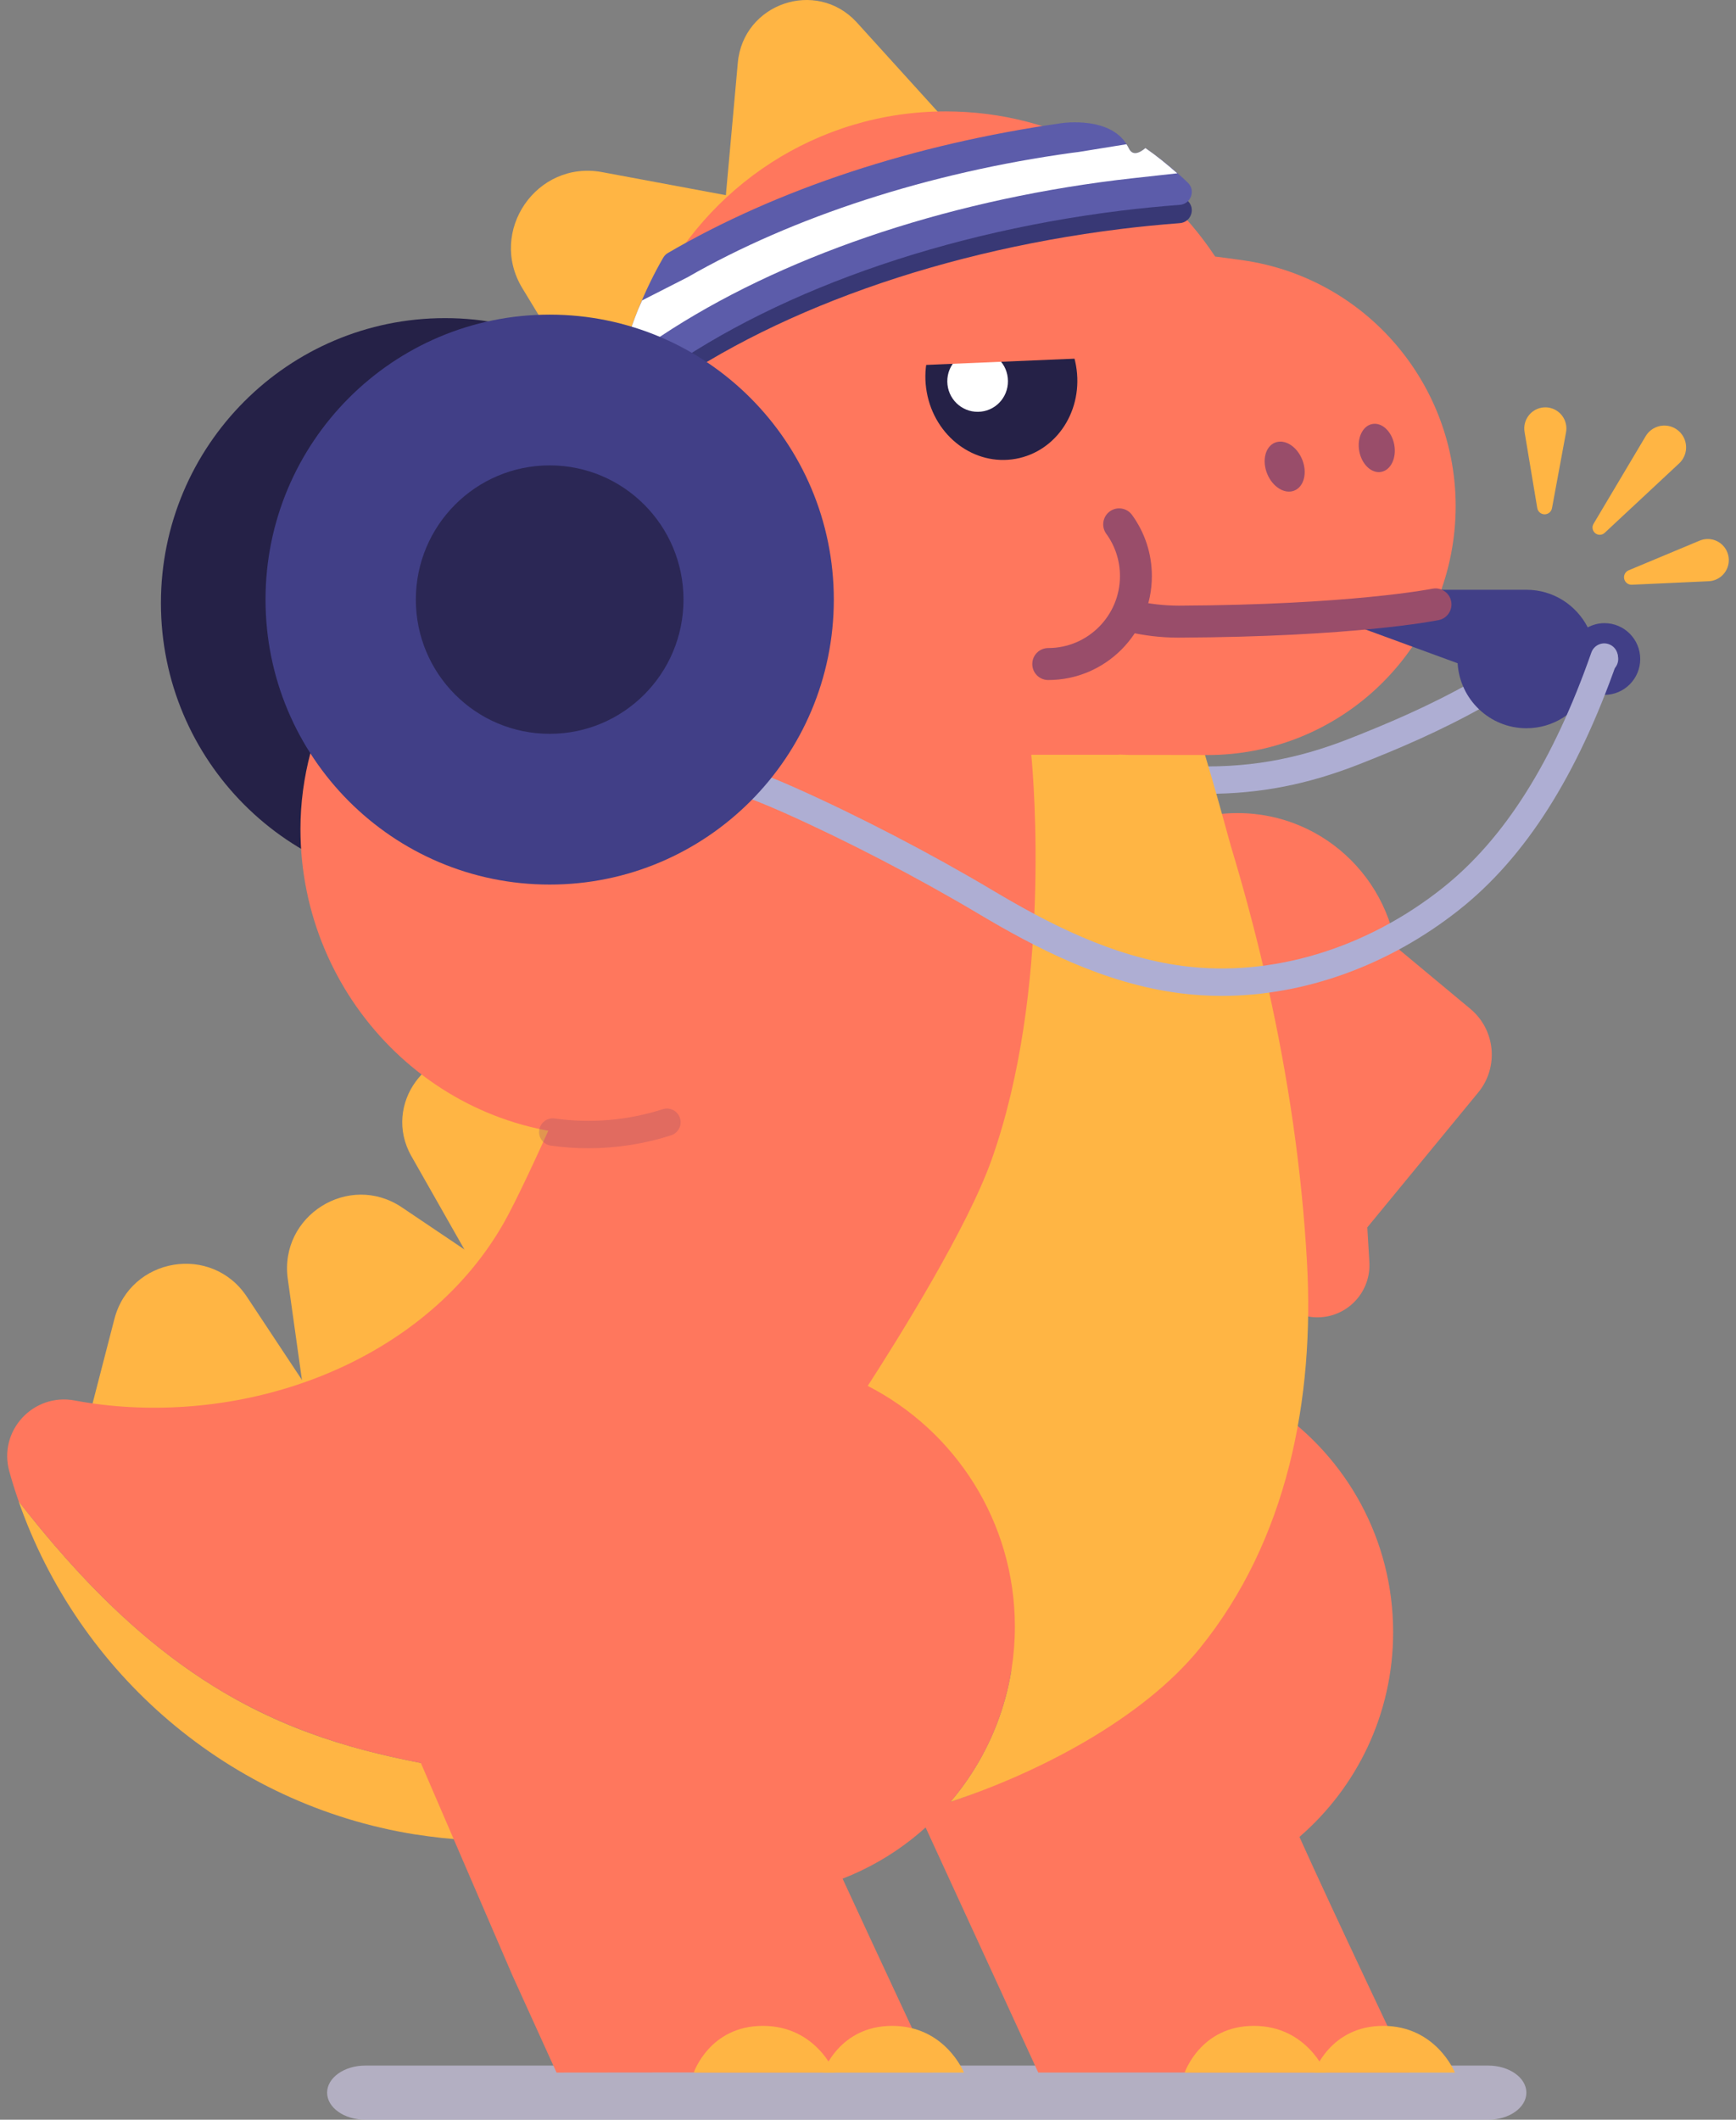 <svg width="190" height="232" viewBox="0 0 190 232" fill="none" xmlns="http://www.w3.org/2000/svg">
<rect x="0" y="0" width="190" height="232" fill="#808080" stroke="none"/>
<g clip-path="url(#clip0_3044_2299)">
<path d="M48.711 97.196C65.886 97.196 79.809 83.232 79.809 66.007C79.809 48.781 65.886 34.817 48.711 34.817C31.536 34.817 17.613 48.781 17.613 66.007C17.613 83.232 31.536 97.196 48.711 97.196Z" fill="#252147"/>
<path d="M132.137 86.882C131.385 86.882 130.624 86.865 129.851 86.831C129.025 86.794 128.386 86.093 128.423 85.265C128.459 84.437 129.169 83.794 129.983 83.833C136.282 84.115 141.742 83.186 147.723 80.831C151.64 79.287 156.288 77.347 161.059 74.651C166.836 71.388 171.686 69.972 176.358 70.188C177.183 70.228 177.821 70.93 177.782 71.758C177.744 72.585 177.037 73.214 176.218 73.186C172.142 72.983 167.793 74.29 162.528 77.266C157.597 80.052 152.829 82.043 148.817 83.624C143.161 85.851 137.928 86.882 132.137 86.882Z" fill="#AEAED3"/>
<path opacity="0.6" fill-rule="evenodd" clip-rule="evenodd" d="M162.874 226.071C165.184 226.071 167.057 227.399 167.057 229.036C167.057 230.673 165.184 232 162.874 232H39.985C37.675 232 35.802 230.673 35.802 229.036C35.802 227.399 37.675 226.071 39.985 226.071H162.874Z" fill="#D5CFEE"/>
<path fill-rule="evenodd" clip-rule="evenodd" d="M113.514 110.715L128.778 92.15C131.059 89.375 135.152 88.98 137.919 91.268L137.935 91.281L160.923 110.415C163.677 112.707 164.063 116.801 161.786 119.57L146.522 138.135C144.241 140.91 140.148 141.305 137.381 139.016C137.376 139.012 137.371 139.007 137.365 139.003L114.377 119.87C111.623 117.578 111.237 113.484 113.514 110.715Z" fill="#FF775D"/>
<path d="M135.448 124.253C145.157 124.253 153.027 116.359 153.027 106.622C153.027 96.885 145.157 88.991 135.448 88.991C125.739 88.991 117.869 96.885 117.869 106.622C117.869 116.359 125.739 124.253 135.448 124.253Z" fill="#FF775D"/>
<path fill-rule="evenodd" clip-rule="evenodd" d="M143.279 123.15C146.418 122.963 149.114 125.363 149.301 128.512L149.872 138.13C150.058 141.278 147.665 143.982 144.526 144.169C141.387 144.356 138.691 141.956 138.504 138.807L137.934 129.189C137.747 126.041 140.141 123.337 143.279 123.15Z" fill="#FF775D"/>
<path fill-rule="evenodd" clip-rule="evenodd" d="M142.219 201.045C148.495 195.622 152.474 187.599 152.474 178.639C152.474 168.495 147.378 159.547 139.617 154.221C139.358 156.141 138.999 158.041 138.541 159.892C138.457 160.231 138.352 160.562 138.262 160.9C136.33 168.14 132.905 174.76 128.315 180.407C128.315 180.407 128.316 180.407 128.315 180.407C128.313 180.41 128.31 180.415 128.307 180.418C122.053 188.131 113.655 194.033 104.019 197.204C103.362 197.424 102.704 197.624 102.046 197.804C102.079 197.847 102.115 197.888 102.147 197.931C101.526 198 100.985 198.162 100.611 198.499C101.058 199.478 113.636 226.837 113.636 226.837L154.257 226.814C154.257 226.814 145.842 209.12 142.219 201.045Z" fill="#FF775D"/>
<path d="M143.813 226.838C143.813 226.838 145.551 221.725 151.375 221.725C157.199 221.725 159.233 226.838 159.233 226.838H143.813Z" fill="#FFB544"/>
<path d="M129.661 226.838C129.661 226.838 131.399 221.725 137.223 221.725C143.048 221.725 145.081 226.838 145.081 226.838H129.661Z" fill="#FFB544"/>
<path d="M43.99 132.146C38.195 128.243 30.527 133.059 31.499 139.992L33.383 153.441L55.232 139.718L43.99 132.146Z" fill="#FFB544"/>
<path d="M80.751 6.869L79.007 26.219L109.12 19.383L93.738 2.413C89.309 -2.36 81.337 0.376 80.751 6.869Z" fill="#FFB544"/>
<path d="M27.022 141.929C23.169 136.109 14.266 137.608 12.518 144.37L9.297 156.834L34.124 152.656L27.022 141.929Z" fill="#FFB544"/>
<path d="M65.906 18.84C58.74 17.505 53.379 25.306 57.172 31.548L66.192 46.391L82.947 22.016L65.906 18.84Z" fill="#FFB544"/>
<path d="M54.649 61.891L69.615 70.658L72.82 41.227L56.319 46.547C49.381 48.785 48.355 58.204 54.649 61.891Z" fill="#FFB544"/>
<path d="M54.81 88.79L70.621 95.285L69.715 66.114L54.338 73.583C47.872 76.724 48.162 86.059 54.81 88.79Z" fill="#FFB544"/>
<path d="M53.273 109.224L65.211 119.73L73.214 93.816L57.446 95.715C50.815 96.513 48.254 104.806 53.273 109.224Z" fill="#FFB544"/>
<path d="M45.024 126.535L52.641 139.946L68.148 118.755L53.109 115.488C46.785 114.115 41.822 120.896 45.024 126.535Z" fill="#FFB544"/>
<path d="M104.214 131.542C94.275 161.705 72.888 186.401 45.441 200.766C47.369 201.075 49.33 201.292 51.323 201.398L65.646 202.155C96.259 203.773 122.384 180.194 123.998 149.491L124.793 134.347C124.824 133.749 125.003 133.168 125.314 132.657L104.214 131.542Z" fill="#FFB544"/>
<path d="M135.252 94.405C135.096 93.875 134.939 93.345 134.779 92.816C134.348 91.386 131.025 78.781 130.425 78.845L118.982 80.009C118.389 80.009 117.583 79.804 116.992 79.843C116.882 79.85 117.101 79.834 116.992 79.843C116.411 79.89 116.401 81.09 115.831 81.174C115.727 81.189 115.104 80.159 115.001 80.176C114.465 80.261 113.372 80.558 112.846 80.675C112.779 80.689 112.912 80.659 112.846 80.675C97.583 84.206 103.227 102.297 101.9 118.597C101.403 124.697 99.91 128.577 97.897 136.468C97.597 137.644 90.901 150.3 91.925 150.728C102.584 155.183 111.075 165.728 111.075 178.032C111.075 185.347 108.421 192.037 104.033 197.2C113.662 194.027 125.048 188.128 131.299 180.419C140.919 168.555 143.881 153.079 143.045 138.135C142.474 127.931 140.969 117.787 138.73 107.819C137.717 103.311 136.553 98.838 135.252 94.405Z" fill="#FFB544"/>
<path d="M60.263 195.263C58.797 195.033 57.341 194.803 55.904 194.583C53.67 194.243 51.476 193.913 49.312 193.543C40.834 192.092 32.754 190.121 24.456 185.21C18.501 181.689 12.437 176.657 6.043 169.214C5.984 169.164 5.944 169.114 5.904 169.054C4.627 167.574 3.34 165.983 2.034 164.303C8.597 183.139 25.044 197.504 45.441 200.775H45.481L52.174 200.195L63.973 199.165L77.349 198.004L60.672 195.333L60.263 195.263Z" fill="#FFB544"/>
<path fill-rule="evenodd" clip-rule="evenodd" d="M135.838 28.458C134.89 28.328 133.942 28.198 132.995 28.078C126.671 18.505 115.829 12.192 103.511 12.192C89.418 12.192 77.249 20.455 71.564 32.419C71.184 33.029 70.855 33.67 70.567 34.36C59.944 59.959 72.032 87.248 64.103 114.497C64.103 114.497 57.762 129.244 55.116 133.883C47.373 147.461 30.799 154.881 14.232 154C12.178 153.89 10.153 153.65 8.188 153.28C3.649 152.42 -0.231 156.601 1.026 161.063C1.325 162.153 1.665 163.233 2.044 164.304H2.033C3.34 165.984 4.627 167.575 5.904 169.055C5.944 169.115 5.984 169.165 6.043 169.215C12.437 176.658 18.501 181.69 24.455 185.211C25.301 185.711 26.145 186.176 26.987 186.618C27.263 186.763 27.539 186.894 27.815 187.033C28.382 187.319 28.948 187.6 29.514 187.861C29.838 188.011 30.162 188.153 30.485 188.295C31.006 188.524 31.527 188.747 32.048 188.958C32.383 189.094 32.717 189.227 33.052 189.356C33.571 189.555 34.09 189.745 34.609 189.928C34.934 190.043 35.258 190.16 35.582 190.268C36.144 190.456 36.706 190.632 37.269 190.803C37.545 190.888 37.822 190.978 38.098 191.059C38.925 191.3 39.752 191.527 40.582 191.738C40.736 191.777 40.89 191.81 41.044 191.849C42.707 192.261 44.377 192.627 46.062 192.953L56.075 216.187L60.912 226.838L97.193 226.8H102.076C102.076 226.8 96.081 214.002 92.218 205.615C103.248 201.337 111.075 190.605 111.075 178.033C111.075 166.534 104.526 156.576 94.97 151.685C98.465 146.268 105.9 134.334 108.533 126.914C115.081 108.464 113.129 85.317 112.871 82.606H122.471C122.461 82.596 122.451 82.596 122.441 82.586H122.511C122.721 82.596 122.91 82.606 123.06 82.606C123.379 82.616 123.548 82.626 123.548 82.626H125.892L132.176 82.636C145.861 82.636 157.401 72.413 159.106 58.798C160.952 44.003 150.579 30.468 135.838 28.458Z" fill="#FF775D"/>
<path d="M72.436 123.781C82.435 123.781 90.54 115.652 90.54 105.624C90.54 95.595 82.435 87.466 72.436 87.466C62.437 87.466 54.331 95.595 54.331 105.624C54.331 115.652 62.437 123.781 72.436 123.781Z" fill="#FF775D"/>
<path d="M54.126 83.336C60.378 83.336 65.446 78.253 65.446 71.983C65.446 65.713 60.378 60.63 54.126 60.63C47.874 60.63 42.806 65.713 42.806 71.983C42.806 78.253 47.874 83.336 54.126 83.336Z" fill="#FF775D"/>
<path fill-rule="evenodd" clip-rule="evenodd" d="M65.033 108.664C64.871 108.591 64.744 108.5 64.603 108.417C62.159 108.508 59.569 106.537 60.435 103.479C64.193 90.211 57.459 72.473 47.531 63.462C47.429 63.371 47.842 62.723 47.754 62.629C39.06 68.686 32.883 79.317 32.883 90.738C32.883 109.263 47.859 124.555 66.328 124.281C77.522 124.114 78.641 123.075 83.963 119.236C77.537 115.905 71.65 111.628 65.033 108.664Z" fill="#FF775D"/>
<path opacity="0.3" d="M64.393 125.674C63.019 125.674 61.646 125.579 60.289 125.386C59.47 125.27 58.901 124.511 59.017 123.69C59.131 122.87 59.893 122.302 60.707 122.414C64.65 122.973 68.742 122.624 72.536 121.4C73.328 121.148 74.167 121.581 74.418 122.369C74.671 123.158 74.239 124.004 73.452 124.257C70.536 125.197 67.462 125.674 64.393 125.674Z" fill="#994D6A"/>
<path d="M111.162 50.218C106.648 51.027 102.308 47.777 101.432 42.93C100.556 38.08 103.512 33.541 108.063 32.75C112.703 31.944 116.893 35.072 117.763 39.991C118.623 44.858 115.687 49.406 111.162 50.218Z" fill="#252147"/>
<path d="M107.03 45.072C105.196 45.087 103.701 43.612 103.679 41.764C103.658 39.915 105.126 38.422 106.973 38.416C108.857 38.41 110.301 39.831 110.316 41.705C110.33 43.559 108.869 45.057 107.03 45.072Z" fill="white"/>
<path d="M122.792 30.706L97.164 31.784L97.512 40.1L123.139 39.022L122.792 30.706Z" fill="#FF775D"/>
<path d="M130.004 21.993C127.093 19.198 123.766 16.91 120.113 15.195C119.871 15.082 119.602 15.039 119.336 15.071C118.504 15.169 117.671 15.269 116.834 15.385C100.373 17.655 85.252 22.6 73.109 29.684C72.893 29.809 72.712 29.99 72.585 30.209C71.564 31.973 70.638 33.883 69.833 35.889C68.87 38.292 68.081 40.823 67.488 43.413C67.354 44.001 67.596 44.589 68.103 44.911C68.338 45.061 68.599 45.134 68.86 45.134C69.168 45.134 69.473 45.031 69.732 44.828C82.354 34.874 101.628 27.673 122.613 25.069C124.717 24.808 126.91 24.59 129.131 24.422C129.695 24.379 130.165 24.021 130.355 23.488C130.545 22.957 130.41 22.384 130.004 21.993Z" fill="#383875"/>
<path d="M130.004 19.992C128.556 18.602 127.005 17.338 125.363 16.207C124.627 16.823 123.927 17.047 123.54 16.223C121.84 12.605 116.201 13.478 116.201 13.478L116.202 13.477C99.987 15.787 85.096 20.69 73.109 27.683C72.893 27.807 72.712 27.989 72.585 28.207C71.564 29.971 70.638 31.882 69.833 33.887C68.87 36.29 68.081 38.822 67.488 41.412C67.354 41.999 67.596 42.587 68.103 42.91C68.338 43.059 68.599 43.133 68.86 43.133C69.168 43.133 69.473 43.03 69.732 42.826C82.354 32.873 101.628 25.672 122.613 23.067C124.717 22.807 126.91 22.589 129.131 22.42C129.695 22.378 130.165 22.02 130.355 21.486C130.545 20.955 130.41 20.383 130.004 19.992Z" fill="#5C5CAA"/>
<path d="M128.849 18.969C127.734 17.985 126.583 17.048 125.363 16.207C124.627 16.823 123.927 17.047 123.54 16.223C123.466 16.066 123.376 15.928 123.288 15.787C121.682 16.048 119.656 16.376 118.055 16.633C117.8 16.666 117.547 16.695 117.292 16.73C101.693 18.883 86.785 23.713 75.247 30.346L70.279 32.877C70.134 33.217 69.972 33.542 69.833 33.887C69.601 34.468 69.379 35.056 69.167 35.651L67.984 39.492L72.34 36.784C85.254 28.224 103.059 22.09 122.2 19.714C122.845 19.634 123.498 19.558 124.155 19.487L128.849 18.969Z" fill="white"/>
<path d="M175.604 68.202C174.939 68.202 174.32 68.376 173.774 68.666C172.521 66.224 169.994 64.549 167.064 64.549H157.571L148.687 68.616L159.532 72.591C159.773 76.559 163.05 79.704 167.064 79.704C169.994 79.704 172.52 78.029 173.774 75.587C174.319 75.877 174.939 76.051 175.604 76.051C177.765 76.051 179.517 74.294 179.517 72.127C179.517 69.959 177.765 68.202 175.604 68.202ZM175.604 73.636C175.188 73.636 174.811 73.466 174.539 73.192C174.588 72.844 174.62 72.489 174.62 72.127C174.62 71.764 174.588 71.409 174.539 71.061C174.811 70.787 175.188 70.617 175.604 70.617C176.435 70.617 177.109 71.293 177.109 72.127C177.109 72.96 176.435 73.636 175.604 73.636Z" fill="#413F87"/>
<path d="M174.59 58.355C174.284 58.107 174.206 57.67 174.408 57.331L180.111 47.742C180.785 46.609 182.247 46.238 183.377 46.913C184.507 47.589 184.877 49.056 184.203 50.189C184.088 50.384 183.945 50.561 183.779 50.715L175.627 58.319C175.338 58.588 174.897 58.604 174.59 58.355Z" fill="#FFB544"/>
<path d="M169.048 56.291C168.651 56.287 168.314 55.998 168.248 55.605L166.859 47.276C166.648 46.017 167.495 44.825 168.75 44.614C170.005 44.403 171.193 45.252 171.404 46.511C171.449 46.778 171.446 47.05 171.397 47.316L169.861 55.619C169.788 56.011 169.446 56.294 169.048 56.291ZM177.765 63.356C177.851 63.745 178.204 64.016 178.601 63.997L187.013 63.614C188.284 63.556 189.268 62.475 189.211 61.2C189.153 59.925 188.076 58.938 186.805 58.996C186.535 59.008 186.27 59.068 186.022 59.172L178.249 62.419C177.883 62.573 177.678 62.968 177.765 63.356Z" fill="#FFB544"/>
<path d="M133.718 108.998C132.182 108.998 130.656 108.902 129.144 108.707C120.776 107.633 113.316 103.717 107.122 100.028C100.416 96.035 92.626 91.987 85.748 88.923C81.707 87.123 79.14 86.338 75.589 85.251C73.031 84.468 70.132 83.581 65.954 82.091C65.175 81.814 64.769 80.955 65.046 80.175C65.322 79.393 66.175 78.987 66.957 79.263C71.071 80.731 73.935 81.607 76.462 82.38C79.978 83.456 82.754 84.306 86.963 86.18C93.944 89.29 101.848 93.397 108.65 97.448C114.581 100.979 121.698 104.726 129.523 105.731C139.153 106.967 149.486 103.857 157.876 97.198C164.645 91.823 169.974 83.391 174.168 71.42C174.441 70.638 175.298 70.226 176.075 70.502C176.854 70.776 177.264 71.632 176.99 72.414C172.605 84.937 166.96 93.814 159.732 99.551C152.025 105.67 142.757 108.998 133.718 108.998Z" fill="#AEAED3"/>
<path d="M60.16 96.814C77.335 96.814 91.258 82.85 91.258 65.625C91.258 48.4 77.335 34.435 60.16 34.435C42.984 34.435 29.061 48.4 29.061 65.625C29.061 82.85 42.984 96.814 60.16 96.814Z" fill="#413F87"/>
<path opacity="0.77" d="M60.16 80.316C68.249 80.316 74.806 73.739 74.806 65.626C74.806 57.513 68.249 50.935 60.16 50.935C52.07 50.935 45.512 57.513 45.512 65.626C45.512 73.739 52.07 80.316 60.16 80.316Z" fill="#252147"/>
<path d="M114.725 74.428C113.76 74.428 112.979 73.645 112.979 72.678C112.979 71.711 113.76 70.927 114.725 70.927C119.054 70.927 122.577 67.394 122.577 63.052C122.577 61.373 122.058 59.771 121.077 58.42C120.51 57.639 120.681 56.544 121.46 55.974C122.238 55.405 123.331 55.578 123.898 56.358C125.318 58.312 126.068 60.627 126.068 63.052C126.068 69.325 120.98 74.428 114.725 74.428Z" fill="#994D6A"/>
<path d="M128.92 69.787C127.115 69.787 125.27 69.573 123.435 69.15C122.495 68.933 121.908 67.994 122.124 67.052C122.34 66.109 123.276 65.519 124.216 65.738C125.824 66.108 127.425 66.281 129.005 66.286C147.81 66.202 156.682 64.453 156.769 64.435C157.705 64.247 158.635 64.857 158.826 65.805C159.016 66.752 158.407 67.675 157.462 67.867C157.094 67.942 148.228 69.701 129.021 69.787H128.92Z" fill="#994D6A"/>
<path d="M90.081 226.838C90.081 226.838 91.818 221.725 97.642 221.725C103.467 221.725 105.5 226.838 105.5 226.838H90.081Z" fill="#FFB544"/>
<path d="M75.929 226.838C75.929 226.838 77.666 221.725 83.491 221.725C89.315 221.725 91.348 226.838 91.348 226.838H75.929Z" fill="#FFB544"/>
<path d="M141.668 53.691C142.726 53.259 143.106 51.735 142.518 50.287C141.93 48.839 140.596 48.015 139.539 48.447C138.481 48.879 138.1 50.403 138.688 51.851C139.276 53.299 140.61 54.123 141.668 53.691Z" fill="#994D6A"/>
<path d="M151.171 51.648C152.228 51.45 152.866 50.116 152.597 48.668C152.327 47.221 151.252 46.208 150.194 46.406C149.137 46.604 148.499 47.938 148.768 49.386C149.038 50.833 150.113 51.846 151.171 51.648Z" fill="#994D6A"/>
</g>
<defs>
<clipPath id="clip0_3044_2299">
<rect width="188.426" height="232" fill="white" transform="translate(0.787)"/>
</clipPath>
</defs>
</svg>
